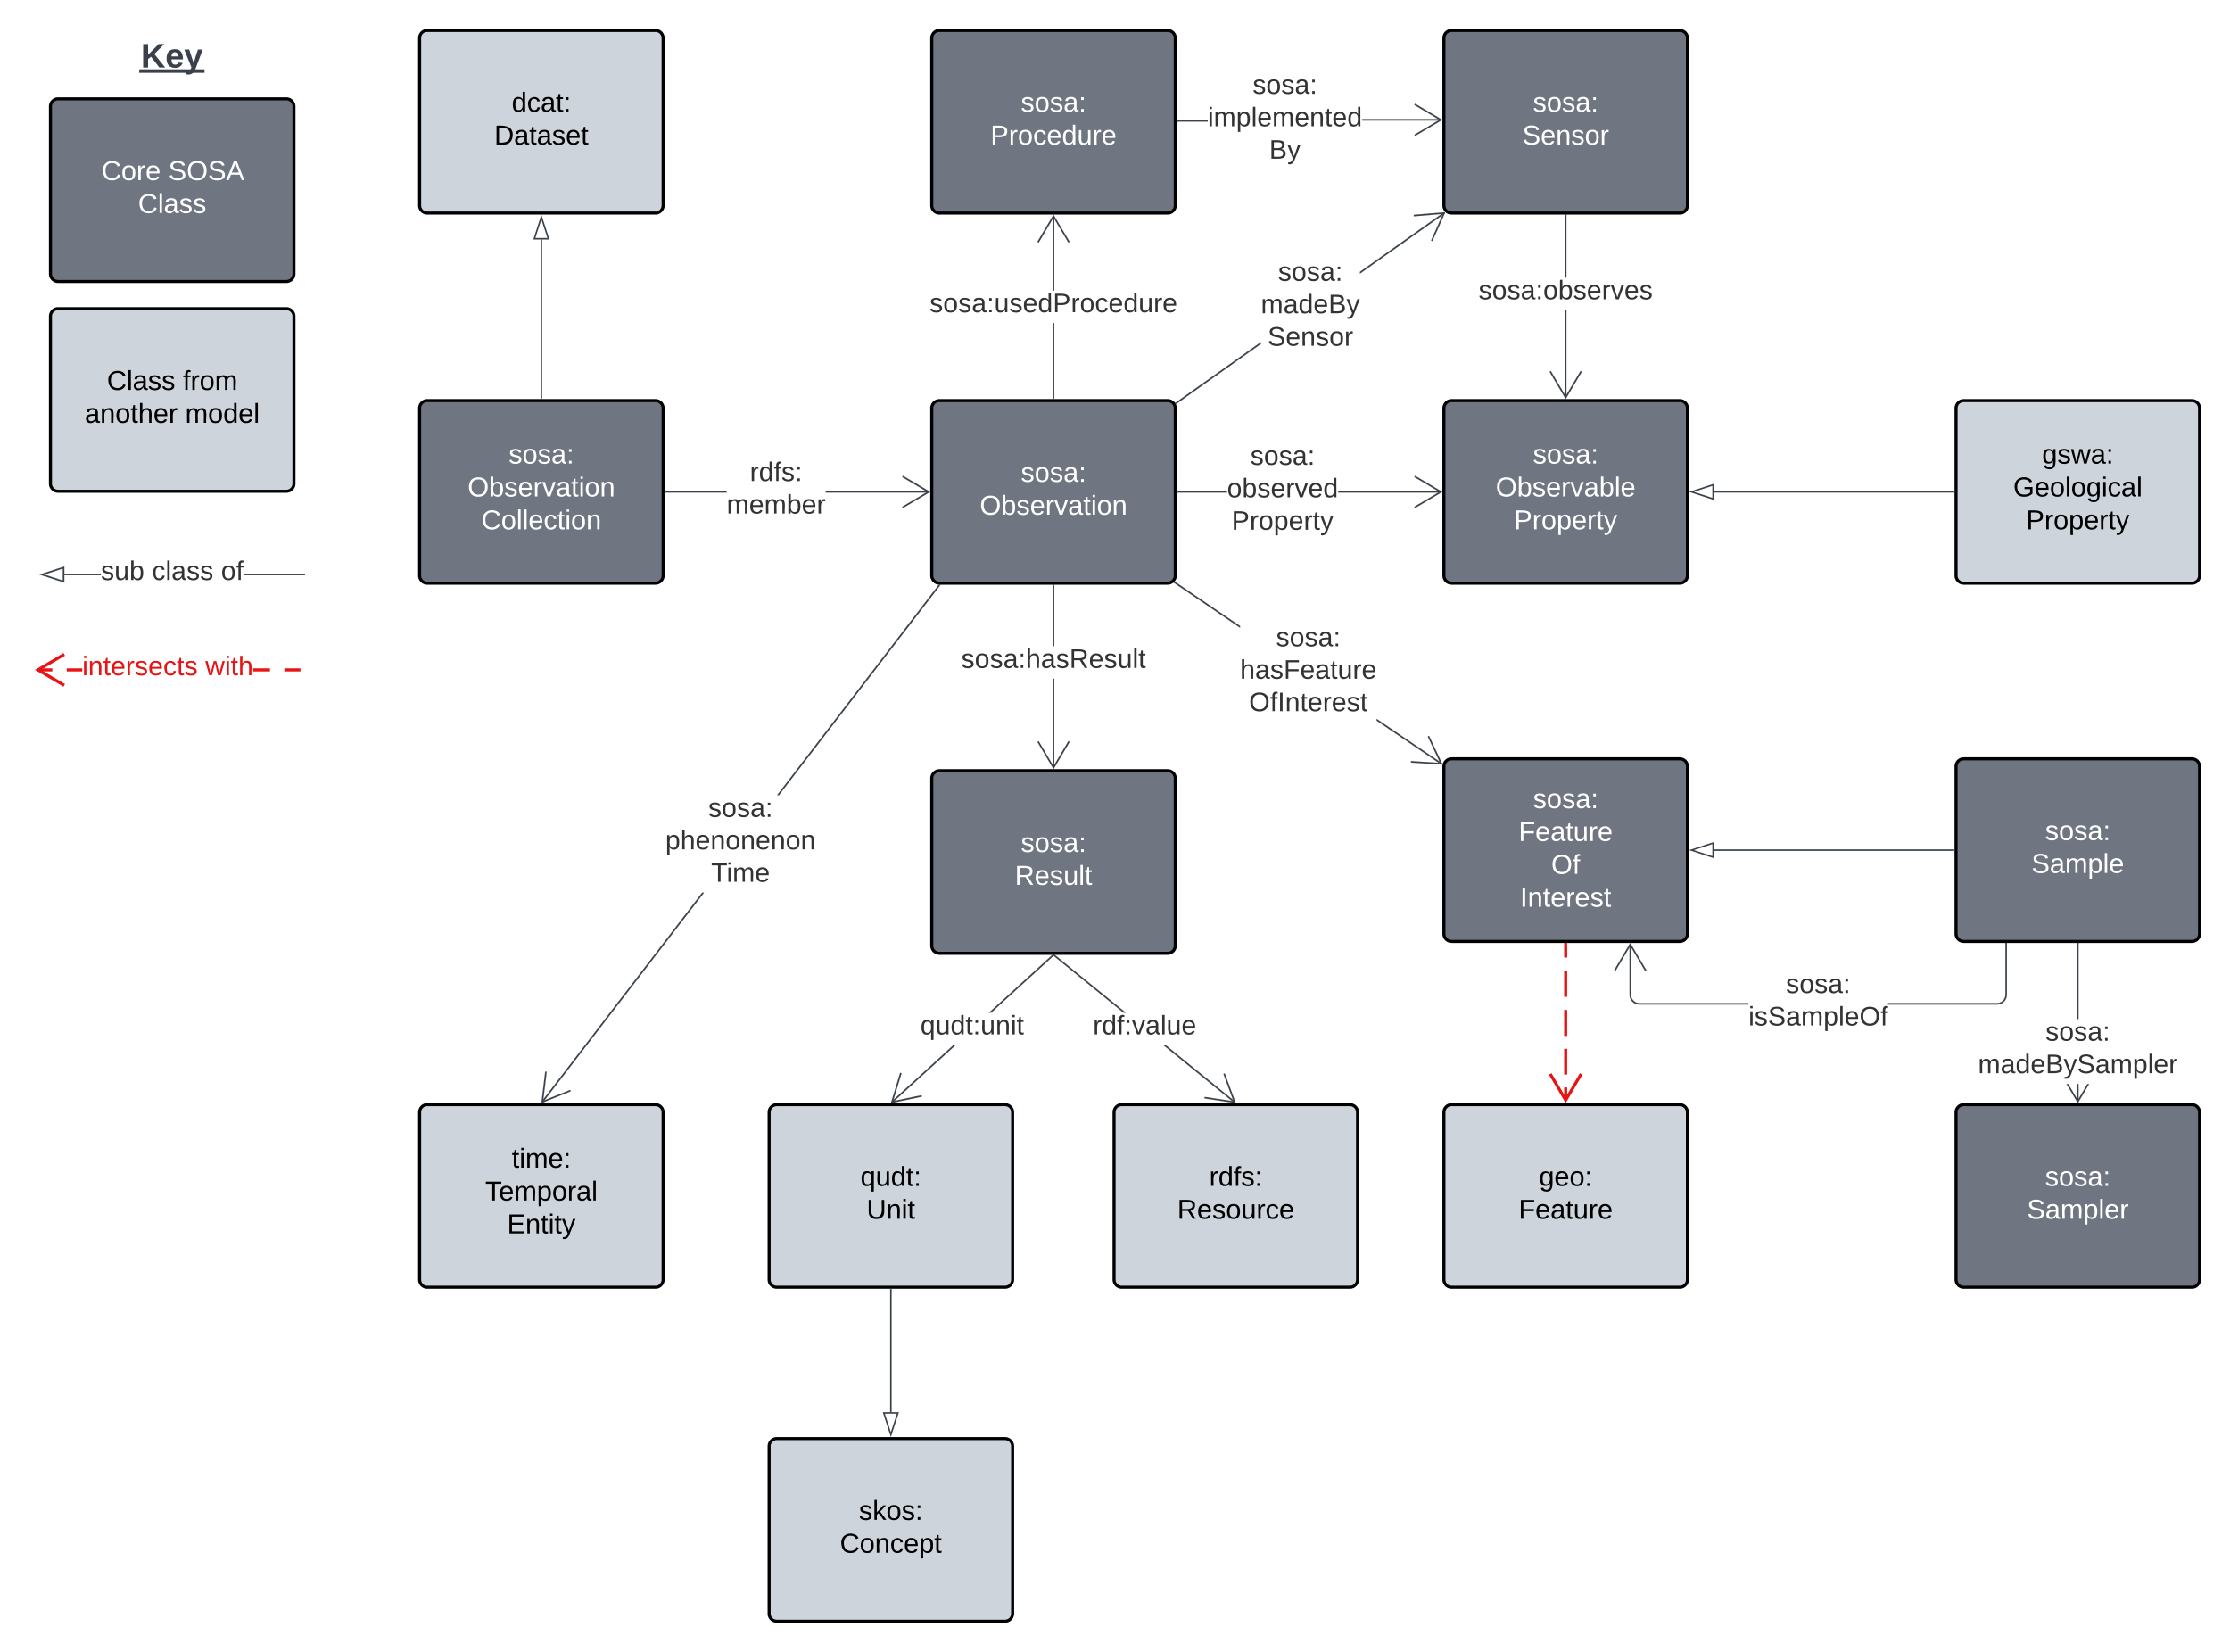 <svg xmlns="http://www.w3.org/2000/svg" xmlns:xlink="http://www.w3.org/1999/xlink" xmlns:lucid="lucid" width="1465.34" height="1085.3"><g transform="translate(-940.968 -18.216)" lucid:page-tab-id="0_0"><path d="M500 0h2000v1500H500z" fill="#fff"/><path d="M1970.27 279.52h-1v-57.54h1zm0-78.88h-1v-40.92h1z" stroke="#3a414a" stroke-width=".05" fill="#3a414a"/><path d="M1970.27 159.73h-1v-.5h1z" fill="#3a414a"/><path d="M1970.3 159.75h-1.05v-.56h1.05zm-1-.5v.45h.95v-.46zM1980.38 262.5l-10.6 17.93-10.62-17.94.86-.52 9.75 16.48 9.75-16.48z" stroke="#3a414a" stroke-width=".05" fill="#3a414a"/><use xlink:href="#a" transform="matrix(1,0,0,1,1912.511,200.643) translate(0.005 14.222)"/><path d="M1553.24 43.22a5 5 0 0 1 5-5h150a5 5 0 0 1 5 5v110a5 5 0 0 1-5 5h-150a5 5 0 0 1-5-5z" stroke="#000" stroke-width="2" fill="#6f7681"/><use xlink:href="#b" transform="matrix(1,0,0,1,1565.237,50.216) translate(46.5 41.4)"/><use xlink:href="#c" transform="matrix(1,0,0,1,1565.237,50.216) translate(26.55 63)"/><path d="M1889.77 43.22a5 5 0 0 1 5-5h150a5 5 0 0 1 5 5v110a5 5 0 0 1-5 5h-150a5 5 0 0 1-5-5z" stroke="#000" stroke-width="2" fill="#6f7681"/><use xlink:href="#b" transform="matrix(1,0,0,1,1901.771,50.216) translate(46.5 41.4)"/><use xlink:href="#d" transform="matrix(1,0,0,1,1901.771,50.216) translate(39.525 63)"/><path d="M1889.77 286.43a5 5 0 0 1 5-5h150a5 5 0 0 1 5 5v110a5 5 0 0 1-5 5h-150a5 5 0 0 1-5-5z" stroke="#000" stroke-width="2" fill="#6f7681"/><use xlink:href="#b" transform="matrix(1,0,0,1,1901.771,293.428) translate(46.5 29.4)"/><use xlink:href="#e" transform="matrix(1,0,0,1,1901.771,293.428) translate(22.05 51)"/><use xlink:href="#f" transform="matrix(1,0,0,1,1901.771,293.428) translate(34.05 72.6)"/><path d="M1889.77 521.82a5 5 0 0 1 5-5h150a5 5 0 0 1 5 5v110a5 5 0 0 1-5 5h-150a5 5 0 0 1-5-5z" stroke="#000" stroke-width="2" fill="#6f7681"/><use xlink:href="#b" transform="matrix(1,0,0,1,1901.771,528.824) translate(46.5 20.4)"/><use xlink:href="#g" transform="matrix(1,0,0,1,1901.771,528.824) translate(37.05 42)"/><use xlink:href="#h" transform="matrix(1,0,0,1,1901.771,528.824) translate(58.5 63.6)"/><use xlink:href="#i" transform="matrix(1,0,0,1,1901.771,528.824) translate(38.025 85.2)"/><path d="M1553.24 529.64a5 5 0 0 1 5-5h150a5 5 0 0 1 5 5v110a5 5 0 0 1-5 5h-150a5 5 0 0 1-5-5z" stroke="#000" stroke-width="2" fill="#6f7681"/><use xlink:href="#b" transform="matrix(1,0,0,1,1565.237,536.64) translate(46.5 41.4)"/><use xlink:href="#j" transform="matrix(1,0,0,1,1565.237,536.64) translate(42.55 63)"/><path d="M1553.24 286.43a5 5 0 0 1 5-5h150a5 5 0 0 1 5 5v110a5 5 0 0 1-5 5h-150a5 5 0 0 1-5-5z" stroke="#000" stroke-width="2" fill="#6f7681"/><use xlink:href="#b" transform="matrix(1,0,0,1,1565.237,293.428) translate(46.5 41.4)"/><use xlink:href="#k" transform="matrix(1,0,0,1,1565.237,293.428) translate(19.55 63)"/><path d="M1216.7 286.43a5 5 0 0 1 5-5h150a5 5 0 0 1 5 5v110a5 5 0 0 1-5 5h-150a5 5 0 0 1-5-5z" stroke="#000" stroke-width="2" fill="#6f7681"/><use xlink:href="#b" transform="matrix(1,0,0,1,1228.703,293.428) translate(46.5 29.4)"/><use xlink:href="#l" transform="matrix(1,0,0,1,1228.703,293.428) translate(19.55 51)"/><use xlink:href="#m" transform="matrix(1,0,0,1,1228.703,293.428) translate(28.6 72.6)"/><path d="M1446.36 749.08a5 5 0 0 1 5-5h150a5 5 0 0 1 5 5v110a5 5 0 0 1-5 5h-150a5 5 0 0 1-5-5z" stroke="#000" stroke-width="2" fill="#ced4db"/><use xlink:href="#n" transform="matrix(1,0,0,1,1458.355,756.078) translate(48 41.4)"/><use xlink:href="#o" transform="matrix(1,0,0,1,1458.355,756.078) translate(52.05 63)"/><path d="M1216.7 43.22a5 5 0 0 1 5-5h150a5 5 0 0 1 5 5v110a5 5 0 0 1-5 5h-150a5 5 0 0 1-5-5z" stroke="#000" stroke-width="2" fill="#ced4db"/><use xlink:href="#p" transform="matrix(1,0,0,1,1228.703,50.216) translate(48.5 41.4)"/><use xlink:href="#q" transform="matrix(1,0,0,1,1228.703,50.216) translate(37.025 63)"/><path d="M1734.56 98.12h-19.82v-1h19.82zm153.3-.67h-51.77v-1h51.76z" stroke="#3a414a" stroke-width=".05" fill="#3a414a"/><path d="M1714.75 98.12h-.5v-1h.5z" fill="#3a414a"/><path d="M1714.78 98.15h-.57V97.1h.58zm-.52-1v.95h.46v-.95zM1888.77 96.95l-17.94 10.62-.5-.86 16.48-9.75-16.48-9.75.5-.86z" stroke="#3a414a" stroke-width=".05" fill="#3a414a"/><use xlink:href="#r" transform="matrix(1,0,0,1,1734.561,65.621) translate(29.536 14.222)"/><use xlink:href="#s" transform="matrix(1,0,0,1,1734.561,65.621) translate(0.005 35.556)"/><use xlink:href="#t" transform="matrix(1,0,0,1,1734.561,65.621) translate(40.4 56.889)"/><path d="M1769.5 244.22l-55.4 39.3-.58-.82 55.97-39.7zm120.76-85.66l-55.63 39.46v-1.22l55.06-39.06z" stroke="#3a414a" stroke-width=".05" fill="#3a414a"/><path d="M1714.1 283.5l-.46.33-.05-.13-.46-.73.4-.28z" fill="#3a414a"/><path d="M1714.14 283.5l-.5.37-.08-.16-.46-.74.43-.3zm-.97-.53l.44.72.05.1.42-.3-.55-.77zM1882.22 176.66l-.9-.4 7.8-17.5-19.1 1.6-.08-1 20.78-1.74z" stroke="#3a414a" stroke-width=".05" fill="#3a414a"/><use xlink:href="#r" transform="matrix(1,0,0,1,1769.489,188.509) translate(11.338 14.222)"/><use xlink:href="#u" transform="matrix(1,0,0,1,1769.489,188.509) translate(0.005 35.556)"/><use xlink:href="#v" transform="matrix(1,0,0,1,1769.489,188.509) translate(4.449 56.889)"/><path d="M1747.28 341.93h-32.54v-1h32.54zm140.58 0h-67.54v-1h67.54z" stroke="#3a414a" stroke-width=".05" fill="#3a414a"/><path d="M1714.75 341.93h-.5v-1h.5z" fill="#3a414a"/><path d="M1714.78 341.95h-.57v-1.05h.58zm-.52-1v.95h.46v-.95zM1888.77 341.43l-17.94 10.6-.5-.85 16.48-9.75-16.48-9.75.5-.86z" stroke="#3a414a" stroke-width=".05" fill="#3a414a"/><use xlink:href="#r" transform="matrix(1,0,0,1,1747.279,309.428) translate(15.289 14.222)"/><use xlink:href="#w" transform="matrix(1,0,0,1,1747.279,309.428) translate(0.005 35.556)"/><use xlink:href="#x" transform="matrix(1,0,0,1,1747.279,309.428) translate(2.993 56.889)"/><path d="M1888.44 519.68l-.57.83-42.3-28.74v-1.2zm-132.63-90.16v1.2l-43.2-29.35.58-.83z" stroke="#3a414a" stroke-width=".05" fill="#3a414a"/><path d="M1713.2 400.55l-.58.82-.53-.36.38-.33.33-.38z" fill="#3a414a"/><path d="M1713.22 400.54l-.6.87-.57-.4.4-.35.35-.4zm-.72.15l-.37.3.5.34.52-.8-.34-.22zM1888.9 520.6l-20.8-1.3.07-1 19.1 1.2-8.14-17.33.9-.43z" stroke="#3a414a" stroke-width=".05" fill="#3a414a"/><use xlink:href="#r" transform="matrix(1,0,0,1,1755.806,428.64) translate(23.659 14.222)"/><use xlink:href="#y" transform="matrix(1,0,0,1,1755.806,428.64) translate(0.005 35.556)"/><use xlink:href="#z" transform="matrix(1,0,0,1,1755.806,428.64) translate(5.906 56.889)"/><path d="M1633.74 522.73h-1V464.2h1zm0-79.86h-1v-39.94h1z" stroke="#3a414a" stroke-width=".05" fill="#3a414a"/><path d="M1633.74 402.94h-1v-.5h1z" fill="#3a414a"/><path d="M1633.76 402.97h-1.05v-.57h1.06zm-1-.52v.47h.95v-.47zM1643.85 505.7l-10.6 17.94-10.62-17.94.86-.5 9.74 16.48 9.75-16.5z" stroke="#3a414a" stroke-width=".05" fill="#3a414a"/><use xlink:href="#A" transform="matrix(1,0,0,1,1572.546,442.866) translate(0.005 14.222)"/><path d="M1633.74 279.93h-1V230.5h1zm0-70.78h-1v-49.03h1z" stroke="#3a414a" stroke-width=".05" fill="#3a414a"/><path d="M1633.74 280.43h-1v-.5h1z" fill="#3a414a"/><path d="M1633.76 280.45h-1.05v-.56h1.06zm-1-.5v.45h.95v-.46zM1643.85 177.16l-.86.5-9.76-16.48-9.75 16.5-.87-.52 10.6-17.94z" stroke="#3a414a" stroke-width=".05" fill="#3a414a"/><use xlink:href="#B" transform="matrix(1,0,0,1,1551.805,209.155) translate(0.005 14.222)"/><path d="M1296.7 279.93V175.6" stroke="#3a414a" fill="none"/><path d="M1297.2 280.43h-1v-.5h1z" stroke="#3a414a" stroke-width=".05" fill="#3a414a"/><path d="M1296.7 160.84l4.64 14.26h-9.27z" stroke="#3a414a" fill="#fff"/><path d="M1418.44 341.93h-40.24v-1h40.24zm132.9 0h-67.86v-1h67.85z" stroke="#3a414a" stroke-width=".05" fill="#3a414a"/><path d="M1378.22 341.93h-.52v-1h.52z" fill="#3a414a"/><path d="M1378.24 341.95h-.56v-1.05h.56zm-.5-1v.95h.45v-.95zM1552.24 341.43l-17.94 10.6-.5-.85 16.47-9.75-16.48-9.75.5-.86z" stroke="#3a414a" stroke-width=".05" fill="#3a414a"/><use xlink:href="#C" transform="matrix(1,0,0,1,1418.44,320.095) translate(15.264 14.222)"/><use xlink:href="#D" transform="matrix(1,0,0,1,1418.44,320.095) translate(0.005 35.556)"/><path d="M1527.36 742.84l-.67-.74 40.65-37.07h1.5zm105.84-96.5l-40.96 37.35h-1.5l41.8-38.1z" stroke="#3a414a" stroke-width=".05" fill="#3a414a"/><path d="M1633.2 646.36l-.66-.72h1.44z" fill="#3a414a"/><path d="M1633.2 646.4l-.7-.78h1.54zm-.6-.74l.6.66.7-.66zM1533.42 723.44l-5.6 18.3 18.74-3.9.2 1-20.4 4.24 6.1-19.93z" stroke="#3a414a" stroke-width=".05" fill="#3a414a"/><use xlink:href="#E" transform="matrix(1,0,0,1,1545.747,683.692) translate(0.005 14.222)"/><path d="M1446.36 968.52a5 5 0 0 1 5-5h150a5 5 0 0 1 5 5v110a5 5 0 0 1-5 5h-150a5 5 0 0 1-5-5z" stroke="#000" stroke-width="2" fill="#ced4db"/><use xlink:href="#F" transform="matrix(1,0,0,1,1458.355,975.516) translate(47 41.4)"/><use xlink:href="#G" transform="matrix(1,0,0,1,1458.355,975.516) translate(34.525 63)"/><path d="M1526.36 865.58v80.55" stroke="#3a414a" fill="none"/><path d="M1526.86 865.6h-1v-.52h1z" stroke="#3a414a" stroke-width=".05" fill="#3a414a"/><path d="M1526.36 960.9l-4.64-14.27h9.27z" stroke="#3a414a" fill="#fff"/><path d="M1752.63 742.12l-.63.77-46.55-37.87h1.6zm-71.82-58.43h-1.58l-45.9-37.36.62-.77z" stroke="#3a414a" stroke-width=".05" fill="#3a414a"/><path d="M1633.32 646.35l-.88-.7h1.46z" fill="#3a414a"/><path d="M1633.32 646.4l-.95-.78h1.58zm-.8-.74l.8.66.53-.66zM1753.02 743.08l-20.6-3.1.14-.98 18.94 2.84-6.64-17.97.94-.35z" stroke="#3a414a" stroke-width=".05" fill="#3a414a"/><use xlink:href="#H" transform="matrix(1,0,0,1,1659.105,683.692) translate(0.005 14.222)"/><path d="M1673.02 749.08a5 5 0 0 1 5-5h150a5 5 0 0 1 5 5v110a5 5 0 0 1-5 5h-150a5 5 0 0 1-5-5z" stroke="#000" stroke-width="2" fill="#ced4db"/><use xlink:href="#I" transform="matrix(1,0,0,1,1685.023,756.078) translate(50.525 41.4)"/><use xlink:href="#J" transform="matrix(1,0,0,1,1685.023,756.078) translate(29.55 63)"/><path d="M2226.3 521.82a5 5 0 0 1 5-5h150a5 5 0 0 1 5 5v110a5 5 0 0 1-5 5h-150a5 5 0 0 1-5-5z" stroke="#000" stroke-width="2" fill="#6f7681"/><use xlink:href="#b" transform="matrix(1,0,0,1,2238.304,528.824) translate(46.5 41.4)"/><use xlink:href="#K" transform="matrix(1,0,0,1,2238.304,528.824) translate(37.55 63)"/><path d="M2224.8 576.82h-157.65" stroke="#3a414a" fill="none"/><path d="M2225.3 577.32h-.5v-1h.5z" stroke="#3a414a" stroke-width=".05" fill="#3a414a"/><path d="M2052.4 576.82l14.25-4.63v9.26z" stroke="#3a414a" fill="#fff"/><path d="M1889.77 749.08a5 5 0 0 1 5-5h150a5 5 0 0 1 5 5v110a5 5 0 0 1-5 5h-150a5 5 0 0 1-5-5z" stroke="#000" stroke-width="2" fill="#ced4db"/><use xlink:href="#L" transform="matrix(1,0,0,1,1901.771,756.078) translate(50.5 41.4)"/><use xlink:href="#M" transform="matrix(1,0,0,1,1901.771,756.078) translate(37.05 63)"/><path d="M1969.77 638.82v8.6m0 8.6v17.22m0 8.6v17.08m0 8.47v16.92m0 8.47v8.46" stroke="#e81313" stroke-width="2" fill="none"/><path d="M1970.77 638.85h-2v-1.03h2z" stroke="#e81313" stroke-width=".05" fill="#e81313"/><path d="M1959.6 723.9l10.17 17.2 10.18-17.2" stroke="#e81313" stroke-width="2" fill="none"/><path d="M1297.65 742.66l-.8-.6 105.5-137.3h1.27zm260.9-339.53L1452.8 540.75h-1.26l106.2-138.23z" stroke="#3a414a" stroke-width=".05" fill="#3a414a"/><path d="M1558.2 402.43h.88l-.54.7-.8-.6.1-.13z" fill="#3a414a"/><path d="M1558.2 402.4h.93l-.6.77-.82-.63.13-.17zm-.42.13l.75.57.5-.65h-.83l-.34-.02zM1300.2 722.5l-2.3 19.02 17.78-7.13.37.92-19.35 7.76 2.52-20.7z" stroke="#3a414a" stroke-width=".05" fill="#3a414a"/><use xlink:href="#r" transform="matrix(1,0,0,1,1378.196,540.753) translate(28.153 14.222)"/><use xlink:href="#N" transform="matrix(1,0,0,1,1378.196,540.753) translate(0.005 35.556)"/><use xlink:href="#O" transform="matrix(1,0,0,1,1378.196,540.753) translate(30.03 56.889)"/><path d="M1216.7 749.08a5 5 0 0 1 5-5h150a5 5 0 0 1 5 5v110a5 5 0 0 1-5 5h-150a5 5 0 0 1-5-5z" stroke="#000" stroke-width="2" fill="#ced4db"/><use xlink:href="#P" transform="matrix(1,0,0,1,1228.703,756.078) translate(48.55 29.4)"/><use xlink:href="#Q" transform="matrix(1,0,0,1,1228.703,756.078) translate(31.1 51)"/><use xlink:href="#R" transform="matrix(1,0,0,1,1228.703,756.078) translate(45.525 72.6)"/><path d="M2226.3 286.43a5 5 0 0 1 5-5h150a5 5 0 0 1 5 5v110a5 5 0 0 1-5 5h-150a5 5 0 0 1-5-5z" stroke="#000" stroke-width="2" fill="#ced4db"/><use xlink:href="#S" transform="matrix(1,0,0,1,2238.304,293.428) translate(44.525 29.4)"/><use xlink:href="#T" transform="matrix(1,0,0,1,2238.304,293.428) translate(25.575 51)"/><use xlink:href="#U" transform="matrix(1,0,0,1,2238.304,293.428) translate(34.05 72.6)"/><path d="M2224.8 341.43h-157.65" stroke="#3a414a" fill="none"/><path d="M2225.3 341.93h-.5v-1h.5z" stroke="#3a414a" stroke-width=".05" fill="#3a414a"/><path d="M2052.4 341.43l14.25-4.64v9.26z" stroke="#3a414a" fill="#fff"/><path d="M974.12 88.17a5 5 0 0 1 5-5h150a5 5 0 0 1 5 5v110a5 5 0 0 1-5 5h-150a5 5 0 0 1-5-5z" stroke="#000" stroke-width="2" fill="#6f7681"/><g><use xlink:href="#V" transform="matrix(1,0,0,1,986.121,95.169) translate(21.55 41.4)"/><use xlink:href="#W" transform="matrix(1,0,0,1,986.121,95.169) translate(65.45 41.4)"/><use xlink:href="#X" transform="matrix(1,0,0,1,986.121,95.169) translate(45.55 63)"/></g><path d="M974.12 226.03a5 5 0 0 1 5-5h150a5 5 0 0 1 5 5v110a5 5 0 0 1-5 5h-150a5 5 0 0 1-5-5z" stroke="#000" stroke-width="2" fill="#ced4db"/><g><use xlink:href="#Y" transform="matrix(1,0,0,1,986.121,233.03) translate(25.1 41.4)"/><use xlink:href="#Z" transform="matrix(1,0,0,1,986.121,233.03) translate(75 41.4)"/><use xlink:href="#aa" transform="matrix(1,0,0,1,986.121,233.03) translate(10.575 63)"/><use xlink:href="#ab" transform="matrix(1,0,0,1,986.121,233.03) translate(76.525 63)"/></g><path d="M998.4 44.22a6 6 0 0 1 6-6h99.45a6 6 0 0 1 6 6v22a6 6 0 0 1-6 6h-99.46a6 6 0 0 1-6-6z" stroke="#000" stroke-opacity="0" fill="#fff" fill-opacity="0"/><g><use xlink:href="#ac" transform="matrix(1,0,0,1,1003.394,43.216) translate(30.165 19.34)"/></g><path d="M1007.23 396.25h-24v-1h24zm133.66 0H1101v-1h39.9z" stroke="#3a414a" stroke-width=".05" fill="#3a414a"/><path d="M1141.4 396.25h-.53v-1h.52z" stroke="#3a414a" stroke-width=".05" fill="#3a414a"/><path d="M982.74 400.4l-14.27-4.65 14.27-4.63z" fill="#fff"/><path d="M983.24 401.07l-16.4-5.32 16.4-5.32zm-13.15-5.32l12.14 3.95v-7.9z" stroke="#3a414a" stroke-width=".05" fill="#3a414a"/><g><use xlink:href="#ad" transform="matrix(1,0,0,1,1007.232,385.085) translate(0.005 14.222)"/><use xlink:href="#ae" transform="matrix(1,0,0,1,1007.232,385.085) translate(33.585 14.222)"/><use xlink:href="#af" transform="matrix(1,0,0,1,1007.232,385.085) translate(78.968 14.222)"/></g><path d="M2012.73 671.8l.07.88.2.84.34.8.45.74.55.65.65.57.74.45.8.33.83.2.88.07h71.62v1h-71.65l-1-.07-1-.24-.94-.38-.87-.54-.76-.66-.67-.77-.53-.87-.4-.95-.23-1-.07-1v-33.1h1zm247 .04l-.1 1-.23 1-.4.94-.52.87-.66.77-.78.66-.87.54-.94.4-1 .23-1 .07h-71.65v-1h71.62l.88-.07.84-.2.8-.33.73-.45.66-.56.57-.64.45-.74.33-.8.2-.84.07-.88v-33.48h1z" stroke="#3a414a" stroke-width=".05" fill="#3a414a"/><path d="M2259.72 638.34h-1v-.52h1z" fill="#3a414a"/><path d="M2259.74 638.36h-1.05v-.56h1.04zm-1-.5v.45h.95v-.45zM2022.85 655.77l-.87.5-9.75-16.48-9.75 16.48-.86-.5 10.6-17.96z" stroke="#3a414a" stroke-width=".05" fill="#3a414a"/><g><use xlink:href="#r" transform="matrix(1,0,0,1,2089.874,656.491) translate(24.622 14.222)"/><use xlink:href="#ag" transform="matrix(1,0,0,1,2089.874,656.491) translate(0.005 35.556)"/></g><path d="M1137.4 459.38h-9.53v-2h9.53zm-142.4 0h-10.15v-2H995zm-19.68 0h-9.53v-2h9.52zm143 0h-10.94v-2h10.95z" stroke="#e81313" stroke-width=".05" fill="#e81313"/><path d="M1138.4 459.38h-1.02v-2h1.02zM983.66 449.06l-15.76 9.32 15.76 9.32-1.02 1.72-18.67-11.04 18.67-11.04z" stroke="#e81313" stroke-width=".05" fill="#e81313"/><g><use xlink:href="#ah" transform="matrix(1,0,0,1,994.988,447.712) translate(0.005 14.222)"/><use xlink:href="#ai" transform="matrix(1,0,0,1,994.988,447.712) translate(80.894 14.222)"/></g><path d="M2226.3 749.08a5 5 0 0 1 5-5h150a5 5 0 0 1 5 5v110a5 5 0 0 1-5 5h-150a5 5 0 0 1-5-5z" stroke="#000" stroke-width="2" fill="#6f7681"/><g><use xlink:href="#aj" transform="matrix(1,0,0,1,2238.304,756.078) translate(46.5 41.4)"/><use xlink:href="#ak" transform="matrix(1,0,0,1,2238.304,756.078) translate(34.575 63)"/></g><path d="M2306.8 742.17h-1V730.5h1zm0-54.33h-1v-49.52h1z" stroke="#3a414a" stroke-width=".05" fill="#3a414a"/><path d="M2306.8 638.34h-1v-.52h1z" fill="#3a414a"/><path d="M2306.83 638.36h-1.05v-.56h1.05zm-1-.5v.45h.95v-.45zM2306.3 743.08l-7.43-12.57h1.16l6.27 10.6 6.28-10.6h1.16z" stroke="#3a414a" stroke-width=".05" fill="#3a414a"/><g><use xlink:href="#al" transform="matrix(1,0,0,1,2240.724,687.843) translate(44.351 14.222)"/><use xlink:href="#am" transform="matrix(1,0,0,1,2240.724,687.843) translate(0.005 35.556)"/></g><defs><path fill="#333" d="M135-143c-3-34-86-38-87 0 15 53 115 12 119 90S17 21 10-45l28-5c4 36 97 45 98 0-10-56-113-15-118-90-4-57 82-63 122-42 12 7 21 19 24 35" id="an"/><path fill="#333" d="M100-194c62-1 85 37 85 99 1 63-27 99-86 99S16-35 15-95c0-66 28-99 85-99zM99-20c44 1 53-31 53-75 0-43-8-75-51-75s-53 32-53 75 10 74 51 75" id="ao"/><path fill="#333" d="M141-36C126-15 110 5 73 4 37 3 15-17 15-53c-1-64 63-63 125-63 3-35-9-54-41-54-24 1-41 7-42 31l-33-3c5-37 33-52 76-52 45 0 72 20 72 64v82c-1 20 7 32 28 27v20c-31 9-61-2-59-35zM48-53c0 20 12 33 32 33 41-3 63-29 60-74-43 2-92-5-92 41" id="ap"/><path fill="#333" d="M33-154v-36h34v36H33zM33 0v-36h34V0H33" id="aq"/><path fill="#333" d="M115-194c53 0 69 39 70 98 0 66-23 100-70 100C84 3 66-7 56-30L54 0H23l1-261h32v101c10-23 28-34 59-34zm-8 174c40 0 45-34 45-75 0-40-5-75-45-74-42 0-51 32-51 76 0 43 10 73 51 73" id="ar"/><path fill="#333" d="M100-194c63 0 86 42 84 106H49c0 40 14 67 53 68 26 1 43-12 49-29l28 8c-11 28-37 45-77 45C44 4 14-33 15-96c1-61 26-98 85-98zm52 81c6-60-76-77-97-28-3 7-6 17-6 28h103" id="as"/><path fill="#333" d="M114-163C36-179 61-72 57 0H25l-1-190h30c1 12-1 29 2 39 6-27 23-49 58-41v29" id="at"/><path fill="#333" d="M108 0H70L1-190h34L89-25l56-165h34" id="au"/><g id="a"><use transform="matrix(0.049,0,0,0.049,0,0)" xlink:href="#an"/><use transform="matrix(0.049,0,0,0.049,8.889,0)" xlink:href="#ao"/><use transform="matrix(0.049,0,0,0.049,18.765,0)" xlink:href="#an"/><use transform="matrix(0.049,0,0,0.049,27.654,0)" xlink:href="#ap"/><use transform="matrix(0.049,0,0,0.049,37.531,0)" xlink:href="#aq"/><use transform="matrix(0.049,0,0,0.049,42.469,0)" xlink:href="#ao"/><use transform="matrix(0.049,0,0,0.049,52.346,0)" xlink:href="#ar"/><use transform="matrix(0.049,0,0,0.049,62.222,0)" xlink:href="#an"/><use transform="matrix(0.049,0,0,0.049,71.111,0)" xlink:href="#as"/><use transform="matrix(0.049,0,0,0.049,80.988,0)" xlink:href="#at"/><use transform="matrix(0.049,0,0,0.049,86.864,0)" xlink:href="#au"/><use transform="matrix(0.049,0,0,0.049,95.753,0)" xlink:href="#as"/><use transform="matrix(0.049,0,0,0.049,105.63,0)" xlink:href="#an"/></g><path fill="#fff" d="M135-143c-3-34-86-38-87 0 15 53 115 12 119 90S17 21 10-45l28-5c4 36 97 45 98 0-10-56-113-15-118-90-4-57 82-63 122-42 12 7 21 19 24 35" id="av"/><path fill="#fff" d="M100-194c62-1 85 37 85 99 1 63-27 99-86 99S16-35 15-95c0-66 28-99 85-99zM99-20c44 1 53-31 53-75 0-43-8-75-51-75s-53 32-53 75 10 74 51 75" id="aw"/><path fill="#fff" d="M141-36C126-15 110 5 73 4 37 3 15-17 15-53c-1-64 63-63 125-63 3-35-9-54-41-54-24 1-41 7-42 31l-33-3c5-37 33-52 76-52 45 0 72 20 72 64v82c-1 20 7 32 28 27v20c-31 9-61-2-59-35zM48-53c0 20 12 33 32 33 41-3 63-29 60-74-43 2-92-5-92 41" id="ax"/><path fill="#fff" d="M33-154v-36h34v36H33zM33 0v-36h34V0H33" id="ay"/><g id="b"><use transform="matrix(0.05,0,0,0.05,0,0)" xlink:href="#av"/><use transform="matrix(0.05,0,0,0.05,9,0)" xlink:href="#aw"/><use transform="matrix(0.05,0,0,0.05,19,0)" xlink:href="#av"/><use transform="matrix(0.05,0,0,0.05,28,0)" xlink:href="#ax"/><use transform="matrix(0.05,0,0,0.05,38,0)" xlink:href="#ay"/></g><path fill="#fff" d="M30-248c87 1 191-15 191 75 0 78-77 80-158 76V0H30v-248zm33 125c57 0 124 11 124-50 0-59-68-47-124-48v98" id="az"/><path fill="#fff" d="M114-163C36-179 61-72 57 0H25l-1-190h30c1 12-1 29 2 39 6-27 23-49 58-41v29" id="aA"/><path fill="#fff" d="M96-169c-40 0-48 33-48 73s9 75 48 75c24 0 41-14 43-38l32 2c-6 37-31 61-74 61-59 0-76-41-82-99-10-93 101-131 147-64 4 7 5 14 7 22l-32 3c-4-21-16-35-41-35" id="aB"/><path fill="#fff" d="M100-194c63 0 86 42 84 106H49c0 40 14 67 53 68 26 1 43-12 49-29l28 8c-11 28-37 45-77 45C44 4 14-33 15-96c1-61 26-98 85-98zm52 81c6-60-76-77-97-28-3 7-6 17-6 28h103" id="aC"/><path fill="#fff" d="M85-194c31 0 48 13 60 33l-1-100h32l1 261h-30c-2-10 0-23-3-31C134-8 116 4 85 4 32 4 16-35 15-94c0-66 23-100 70-100zm9 24c-40 0-46 34-46 75 0 40 6 74 45 74 42 0 51-32 51-76 0-42-9-74-50-73" id="aD"/><path fill="#fff" d="M84 4C-5 8 30-112 23-190h32v120c0 31 7 50 39 49 72-2 45-101 50-169h31l1 190h-30c-1-10 1-25-2-33-11 22-28 36-60 37" id="aE"/><g id="c"><use transform="matrix(0.05,0,0,0.05,0,0)" xlink:href="#az"/><use transform="matrix(0.05,0,0,0.05,12,0)" xlink:href="#aA"/><use transform="matrix(0.05,0,0,0.05,17.95,0)" xlink:href="#aw"/><use transform="matrix(0.05,0,0,0.05,27.95,0)" xlink:href="#aB"/><use transform="matrix(0.05,0,0,0.05,36.95,0)" xlink:href="#aC"/><use transform="matrix(0.05,0,0,0.05,46.95,0)" xlink:href="#aD"/><use transform="matrix(0.05,0,0,0.05,56.95,0)" xlink:href="#aE"/><use transform="matrix(0.05,0,0,0.05,66.95,0)" xlink:href="#aA"/><use transform="matrix(0.05,0,0,0.05,72.9,0)" xlink:href="#aC"/></g><path fill="#fff" d="M185-189c-5-48-123-54-124 2 14 75 158 14 163 119 3 78-121 87-175 55-17-10-28-26-33-46l33-7c5 56 141 63 141-1 0-78-155-14-162-118-5-82 145-84 179-34 5 7 8 16 11 25" id="aF"/><path fill="#fff" d="M117-194c89-4 53 116 60 194h-32v-121c0-31-8-49-39-48C34-167 62-67 57 0H25l-1-190h30c1 10-1 24 2 32 11-22 29-35 61-36" id="aG"/><g id="d"><use transform="matrix(0.05,0,0,0.05,0,0)" xlink:href="#aF"/><use transform="matrix(0.05,0,0,0.05,12,0)" xlink:href="#aC"/><use transform="matrix(0.05,0,0,0.05,22,0)" xlink:href="#aG"/><use transform="matrix(0.05,0,0,0.05,32,0)" xlink:href="#av"/><use transform="matrix(0.05,0,0,0.05,41,0)" xlink:href="#aw"/><use transform="matrix(0.05,0,0,0.05,51,0)" xlink:href="#aA"/></g><path fill="#fff" d="M140-251c81 0 123 46 123 126C263-46 219 4 140 4 59 4 17-45 17-125s42-126 123-126zm0 227c63 0 89-41 89-101s-29-99-89-99c-61 0-89 39-89 99S79-25 140-24" id="aH"/><path fill="#fff" d="M115-194c53 0 69 39 70 98 0 66-23 100-70 100C84 3 66-7 56-30L54 0H23l1-261h32v101c10-23 28-34 59-34zm-8 174c40 0 45-34 45-75 0-40-5-75-45-74-42 0-51 32-51 76 0 43 10 73 51 73" id="aI"/><path fill="#fff" d="M108 0H70L1-190h34L89-25l56-165h34" id="aJ"/><path fill="#fff" d="M24 0v-261h32V0H24" id="aK"/><g id="e"><use transform="matrix(0.05,0,0,0.05,0,0)" xlink:href="#aH"/><use transform="matrix(0.05,0,0,0.05,14,0)" xlink:href="#aI"/><use transform="matrix(0.05,0,0,0.05,24,0)" xlink:href="#av"/><use transform="matrix(0.05,0,0,0.05,33,0)" xlink:href="#aC"/><use transform="matrix(0.05,0,0,0.05,43,0)" xlink:href="#aA"/><use transform="matrix(0.05,0,0,0.05,48.95,0)" xlink:href="#aJ"/><use transform="matrix(0.05,0,0,0.05,57.95,0)" xlink:href="#ax"/><use transform="matrix(0.05,0,0,0.05,67.95,0)" xlink:href="#aI"/><use transform="matrix(0.05,0,0,0.05,77.95,0)" xlink:href="#aK"/><use transform="matrix(0.05,0,0,0.05,81.9,0)" xlink:href="#aC"/></g><path fill="#fff" d="M115-194c55 1 70 41 70 98S169 2 115 4C84 4 66-9 55-30l1 105H24l-1-265h31l2 30c10-21 28-34 59-34zm-8 174c40 0 45-34 45-75s-6-73-45-74c-42 0-51 32-51 76 0 43 10 73 51 73" id="aL"/><path fill="#fff" d="M59-47c-2 24 18 29 38 22v24C64 9 27 4 27-40v-127H5v-23h24l9-43h21v43h35v23H59v120" id="aM"/><path fill="#fff" d="M179-190L93 31C79 59 56 82 12 73V49c39 6 53-20 64-50L1-190h34L92-34l54-156h33" id="aN"/><g id="f"><use transform="matrix(0.05,0,0,0.05,0,0)" xlink:href="#az"/><use transform="matrix(0.05,0,0,0.05,12,0)" xlink:href="#aA"/><use transform="matrix(0.05,0,0,0.05,17.95,0)" xlink:href="#aw"/><use transform="matrix(0.05,0,0,0.05,27.95,0)" xlink:href="#aL"/><use transform="matrix(0.05,0,0,0.05,37.95,0)" xlink:href="#aC"/><use transform="matrix(0.05,0,0,0.05,47.95,0)" xlink:href="#aA"/><use transform="matrix(0.05,0,0,0.05,53.9,0)" xlink:href="#aM"/><use transform="matrix(0.05,0,0,0.05,58.9,0)" xlink:href="#aN"/></g><path fill="#fff" d="M63-220v92h138v28H63V0H30v-248h175v28H63" id="aO"/><g id="g"><use transform="matrix(0.05,0,0,0.05,0,0)" xlink:href="#aO"/><use transform="matrix(0.05,0,0,0.05,10.95,0)" xlink:href="#aC"/><use transform="matrix(0.05,0,0,0.05,20.95,0)" xlink:href="#ax"/><use transform="matrix(0.05,0,0,0.05,30.95,0)" xlink:href="#aM"/><use transform="matrix(0.05,0,0,0.05,35.95,0)" xlink:href="#aE"/><use transform="matrix(0.05,0,0,0.05,45.95,0)" xlink:href="#aA"/><use transform="matrix(0.05,0,0,0.05,51.9,0)" xlink:href="#aC"/></g><path fill="#fff" d="M101-234c-31-9-42 10-38 44h38v23H63V0H32v-167H5v-23h27c-7-52 17-82 69-68v24" id="aP"/><g id="h"><use transform="matrix(0.05,0,0,0.05,0,0)" xlink:href="#aH"/><use transform="matrix(0.05,0,0,0.05,14,0)" xlink:href="#aP"/></g><path fill="#fff" d="M33 0v-248h34V0H33" id="aQ"/><g id="i"><use transform="matrix(0.05,0,0,0.05,0,0)" xlink:href="#aQ"/><use transform="matrix(0.05,0,0,0.05,5,0)" xlink:href="#aG"/><use transform="matrix(0.05,0,0,0.05,15,0)" xlink:href="#aM"/><use transform="matrix(0.05,0,0,0.05,20,0)" xlink:href="#aC"/><use transform="matrix(0.05,0,0,0.05,30,0)" xlink:href="#aA"/><use transform="matrix(0.05,0,0,0.05,35.95,0)" xlink:href="#aC"/><use transform="matrix(0.05,0,0,0.05,45.95,0)" xlink:href="#av"/><use transform="matrix(0.05,0,0,0.05,54.95,0)" xlink:href="#aM"/></g><path fill="#fff" d="M233-177c-1 41-23 64-60 70L243 0h-38l-65-103H63V0H30v-248c88 3 205-21 203 71zM63-129c60-2 137 13 137-47 0-61-80-42-137-45v92" id="aR"/><g id="j"><use transform="matrix(0.05,0,0,0.05,0,0)" xlink:href="#aR"/><use transform="matrix(0.05,0,0,0.05,12.95,0)" xlink:href="#aC"/><use transform="matrix(0.05,0,0,0.05,22.95,0)" xlink:href="#av"/><use transform="matrix(0.05,0,0,0.05,31.95,0)" xlink:href="#aE"/><use transform="matrix(0.05,0,0,0.05,41.95,0)" xlink:href="#aK"/><use transform="matrix(0.05,0,0,0.05,45.9,0)" xlink:href="#aM"/></g><path fill="#fff" d="M24-231v-30h32v30H24zM24 0v-190h32V0H24" id="aS"/><g id="k"><use transform="matrix(0.05,0,0,0.05,0,0)" xlink:href="#aH"/><use transform="matrix(0.05,0,0,0.05,14,0)" xlink:href="#aI"/><use transform="matrix(0.05,0,0,0.05,24,0)" xlink:href="#av"/><use transform="matrix(0.05,0,0,0.05,33,0)" xlink:href="#aC"/><use transform="matrix(0.05,0,0,0.05,43,0)" xlink:href="#aA"/><use transform="matrix(0.05,0,0,0.05,48.95,0)" xlink:href="#aJ"/><use transform="matrix(0.05,0,0,0.05,57.95,0)" xlink:href="#ax"/><use transform="matrix(0.05,0,0,0.05,67.95,0)" xlink:href="#aM"/><use transform="matrix(0.05,0,0,0.05,72.95,0)" xlink:href="#aS"/><use transform="matrix(0.05,0,0,0.05,76.9,0)" xlink:href="#aw"/><use transform="matrix(0.05,0,0,0.05,86.9,0)" xlink:href="#aG"/></g><g id="l"><use transform="matrix(0.05,0,0,0.05,0,0)" xlink:href="#aH"/><use transform="matrix(0.05,0,0,0.05,14,0)" xlink:href="#aI"/><use transform="matrix(0.05,0,0,0.05,24,0)" xlink:href="#av"/><use transform="matrix(0.05,0,0,0.05,33,0)" xlink:href="#aC"/><use transform="matrix(0.05,0,0,0.05,43,0)" xlink:href="#aA"/><use transform="matrix(0.05,0,0,0.05,48.95,0)" xlink:href="#aJ"/><use transform="matrix(0.05,0,0,0.05,57.95,0)" xlink:href="#ax"/><use transform="matrix(0.05,0,0,0.05,67.95,0)" xlink:href="#aM"/><use transform="matrix(0.05,0,0,0.05,72.95,0)" xlink:href="#aS"/><use transform="matrix(0.05,0,0,0.05,76.9,0)" xlink:href="#aw"/><use transform="matrix(0.05,0,0,0.05,86.9,0)" xlink:href="#aG"/></g><path fill="#fff" d="M212-179c-10-28-35-45-73-45-59 0-87 40-87 99 0 60 29 101 89 101 43 0 62-24 78-52l27 14C228-24 195 4 139 4 59 4 22-46 18-125c-6-104 99-153 187-111 19 9 31 26 39 46" id="aT"/><g id="m"><use transform="matrix(0.05,0,0,0.05,0,0)" xlink:href="#aT"/><use transform="matrix(0.05,0,0,0.05,12.95,0)" xlink:href="#aw"/><use transform="matrix(0.05,0,0,0.05,22.95,0)" xlink:href="#aK"/><use transform="matrix(0.05,0,0,0.05,26.9,0)" xlink:href="#aK"/><use transform="matrix(0.05,0,0,0.05,30.85,0)" xlink:href="#aC"/><use transform="matrix(0.05,0,0,0.05,40.85,0)" xlink:href="#aB"/><use transform="matrix(0.05,0,0,0.05,49.85,0)" xlink:href="#aM"/><use transform="matrix(0.05,0,0,0.05,54.85,0)" xlink:href="#aS"/><use transform="matrix(0.05,0,0,0.05,58.8,0)" xlink:href="#aw"/><use transform="matrix(0.05,0,0,0.05,68.8,0)" xlink:href="#aG"/></g><path d="M145-31C134-9 116 4 85 4 32 4 16-35 15-94c0-59 17-99 70-100 32-1 48 14 60 33 0-11-1-24 2-32h30l-1 268h-32zM93-21c41 0 51-33 51-76s-8-73-50-73c-40 0-46 35-46 75s5 74 45 74" id="aU"/><path d="M84 4C-5 8 30-112 23-190h32v120c0 31 7 50 39 49 72-2 45-101 50-169h31l1 190h-30c-1-10 1-25-2-33-11 22-28 36-60 37" id="aV"/><path d="M85-194c31 0 48 13 60 33l-1-100h32l1 261h-30c-2-10 0-23-3-31C134-8 116 4 85 4 32 4 16-35 15-94c0-66 23-100 70-100zm9 24c-40 0-46 34-46 75 0 40 6 74 45 74 42 0 51-32 51-76 0-42-9-74-50-73" id="aW"/><path d="M59-47c-2 24 18 29 38 22v24C64 9 27 4 27-40v-127H5v-23h24l9-43h21v43h35v23H59v120" id="aX"/><path d="M33-154v-36h34v36H33zM33 0v-36h34V0H33" id="aY"/><g id="n"><use transform="matrix(0.05,0,0,0.05,0,0)" xlink:href="#aU"/><use transform="matrix(0.05,0,0,0.05,10,0)" xlink:href="#aV"/><use transform="matrix(0.05,0,0,0.05,20,0)" xlink:href="#aW"/><use transform="matrix(0.05,0,0,0.05,30,0)" xlink:href="#aX"/><use transform="matrix(0.05,0,0,0.05,35,0)" xlink:href="#aY"/></g><path d="M232-93c-1 65-40 97-104 97C67 4 28-28 28-90v-158h33c8 89-33 224 67 224 102 0 64-133 71-224h33v155" id="aZ"/><path d="M117-194c89-4 53 116 60 194h-32v-121c0-31-8-49-39-48C34-167 62-67 57 0H25l-1-190h30c1 10-1 24 2 32 11-22 29-35 61-36" id="ba"/><path d="M24-231v-30h32v30H24zM24 0v-190h32V0H24" id="bb"/><g id="o"><use transform="matrix(0.05,0,0,0.05,0,0)" xlink:href="#aZ"/><use transform="matrix(0.05,0,0,0.05,12.95,0)" xlink:href="#ba"/><use transform="matrix(0.05,0,0,0.05,22.95,0)" xlink:href="#bb"/><use transform="matrix(0.05,0,0,0.05,26.9,0)" xlink:href="#aX"/></g><path d="M96-169c-40 0-48 33-48 73s9 75 48 75c24 0 41-14 43-38l32 2c-6 37-31 61-74 61-59 0-76-41-82-99-10-93 101-131 147-64 4 7 5 14 7 22l-32 3c-4-21-16-35-41-35" id="bc"/><path d="M141-36C126-15 110 5 73 4 37 3 15-17 15-53c-1-64 63-63 125-63 3-35-9-54-41-54-24 1-41 7-42 31l-33-3c5-37 33-52 76-52 45 0 72 20 72 64v82c-1 20 7 32 28 27v20c-31 9-61-2-59-35zM48-53c0 20 12 33 32 33 41-3 63-29 60-74-43 2-92-5-92 41" id="bd"/><g id="p"><use transform="matrix(0.05,0,0,0.05,0,0)" xlink:href="#aW"/><use transform="matrix(0.05,0,0,0.05,10,0)" xlink:href="#bc"/><use transform="matrix(0.05,0,0,0.05,19,0)" xlink:href="#bd"/><use transform="matrix(0.05,0,0,0.05,29,0)" xlink:href="#aX"/><use transform="matrix(0.05,0,0,0.05,34,0)" xlink:href="#aY"/></g><path d="M30-248c118-7 216 8 213 122C240-48 200 0 122 0H30v-248zM63-27c89 8 146-16 146-99s-60-101-146-95v194" id="be"/><path d="M135-143c-3-34-86-38-87 0 15 53 115 12 119 90S17 21 10-45l28-5c4 36 97 45 98 0-10-56-113-15-118-90-4-57 82-63 122-42 12 7 21 19 24 35" id="bf"/><path d="M100-194c63 0 86 42 84 106H49c0 40 14 67 53 68 26 1 43-12 49-29l28 8c-11 28-37 45-77 45C44 4 14-33 15-96c1-61 26-98 85-98zm52 81c6-60-76-77-97-28-3 7-6 17-6 28h103" id="bg"/><g id="q"><use transform="matrix(0.05,0,0,0.05,0,0)" xlink:href="#be"/><use transform="matrix(0.05,0,0,0.05,12.95,0)" xlink:href="#bd"/><use transform="matrix(0.05,0,0,0.05,22.95,0)" xlink:href="#aX"/><use transform="matrix(0.05,0,0,0.05,27.95,0)" xlink:href="#bd"/><use transform="matrix(0.05,0,0,0.05,37.95,0)" xlink:href="#bf"/><use transform="matrix(0.05,0,0,0.05,46.95,0)" xlink:href="#bg"/><use transform="matrix(0.05,0,0,0.05,56.95,0)" xlink:href="#aX"/></g><g id="r"><use transform="matrix(0.049,0,0,0.049,0,0)" xlink:href="#an"/><use transform="matrix(0.049,0,0,0.049,8.889,0)" xlink:href="#ao"/><use transform="matrix(0.049,0,0,0.049,18.765,0)" xlink:href="#an"/><use transform="matrix(0.049,0,0,0.049,27.654,0)" xlink:href="#ap"/><use transform="matrix(0.049,0,0,0.049,37.531,0)" xlink:href="#aq"/></g><path fill="#333" d="M24-231v-30h32v30H24zM24 0v-190h32V0H24" id="bh"/><path fill="#333" d="M210-169c-67 3-38 105-44 169h-31v-121c0-29-5-50-35-48C34-165 62-65 56 0H25l-1-190h30c1 10-1 24 2 32 10-44 99-50 107 0 11-21 27-35 58-36 85-2 47 119 55 194h-31v-121c0-29-5-49-35-48" id="bi"/><path fill="#333" d="M115-194c55 1 70 41 70 98S169 2 115 4C84 4 66-9 55-30l1 105H24l-1-265h31l2 30c10-21 28-34 59-34zm-8 174c40 0 45-34 45-75s-6-73-45-74c-42 0-51 32-51 76 0 43 10 73 51 73" id="bj"/><path fill="#333" d="M24 0v-261h32V0H24" id="bk"/><path fill="#333" d="M117-194c89-4 53 116 60 194h-32v-121c0-31-8-49-39-48C34-167 62-67 57 0H25l-1-190h30c1 10-1 24 2 32 11-22 29-35 61-36" id="bl"/><path fill="#333" d="M59-47c-2 24 18 29 38 22v24C64 9 27 4 27-40v-127H5v-23h24l9-43h21v43h35v23H59v120" id="bm"/><path fill="#333" d="M85-194c31 0 48 13 60 33l-1-100h32l1 261h-30c-2-10 0-23-3-31C134-8 116 4 85 4 32 4 16-35 15-94c0-66 23-100 70-100zm9 24c-40 0-46 34-46 75 0 40 6 74 45 74 42 0 51-32 51-76 0-42-9-74-50-73" id="bn"/><g id="s"><use transform="matrix(0.049,0,0,0.049,0,0)" xlink:href="#bh"/><use transform="matrix(0.049,0,0,0.049,3.901,0)" xlink:href="#bi"/><use transform="matrix(0.049,0,0,0.049,18.667,0)" xlink:href="#bj"/><use transform="matrix(0.049,0,0,0.049,28.543,0)" xlink:href="#bk"/><use transform="matrix(0.049,0,0,0.049,32.444,0)" xlink:href="#as"/><use transform="matrix(0.049,0,0,0.049,42.321,0)" xlink:href="#bi"/><use transform="matrix(0.049,0,0,0.049,57.086,0)" xlink:href="#as"/><use transform="matrix(0.049,0,0,0.049,66.963,0)" xlink:href="#bl"/><use transform="matrix(0.049,0,0,0.049,76.84,0)" xlink:href="#bm"/><use transform="matrix(0.049,0,0,0.049,81.778,0)" xlink:href="#as"/><use transform="matrix(0.049,0,0,0.049,91.654,0)" xlink:href="#bn"/></g><path fill="#333" d="M160-131c35 5 61 23 61 61C221 17 115-2 30 0v-248c76 3 177-17 177 60 0 33-19 50-47 57zm-97-11c50-1 110 9 110-42 0-47-63-36-110-37v79zm0 115c55-2 124 14 124-45 0-56-70-42-124-44v89" id="bo"/><path fill="#333" d="M179-190L93 31C79 59 56 82 12 73V49c39 6 53-20 64-50L1-190h34L92-34l54-156h33" id="bp"/><g id="t"><use transform="matrix(0.049,0,0,0.049,0,0)" xlink:href="#bo"/><use transform="matrix(0.049,0,0,0.049,11.852,0)" xlink:href="#bp"/></g><g id="u"><use transform="matrix(0.049,0,0,0.049,0,0)" xlink:href="#bi"/><use transform="matrix(0.049,0,0,0.049,14.765,0)" xlink:href="#ap"/><use transform="matrix(0.049,0,0,0.049,24.642,0)" xlink:href="#bn"/><use transform="matrix(0.049,0,0,0.049,34.519,0)" xlink:href="#as"/><use transform="matrix(0.049,0,0,0.049,44.395,0)" xlink:href="#bo"/><use transform="matrix(0.049,0,0,0.049,56.247,0)" xlink:href="#bp"/></g><path fill="#333" d="M185-189c-5-48-123-54-124 2 14 75 158 14 163 119 3 78-121 87-175 55-17-10-28-26-33-46l33-7c5 56 141 63 141-1 0-78-155-14-162-118-5-82 145-84 179-34 5 7 8 16 11 25" id="bq"/><g id="v"><use transform="matrix(0.049,0,0,0.049,0,0)" xlink:href="#bq"/><use transform="matrix(0.049,0,0,0.049,11.852,0)" xlink:href="#as"/><use transform="matrix(0.049,0,0,0.049,21.728,0)" xlink:href="#bl"/><use transform="matrix(0.049,0,0,0.049,31.605,0)" xlink:href="#an"/><use transform="matrix(0.049,0,0,0.049,40.494,0)" xlink:href="#ao"/><use transform="matrix(0.049,0,0,0.049,50.37,0)" xlink:href="#at"/></g><g id="w"><use transform="matrix(0.049,0,0,0.049,0,0)" xlink:href="#ao"/><use transform="matrix(0.049,0,0,0.049,9.877,0)" xlink:href="#ar"/><use transform="matrix(0.049,0,0,0.049,19.753,0)" xlink:href="#an"/><use transform="matrix(0.049,0,0,0.049,28.642,0)" xlink:href="#as"/><use transform="matrix(0.049,0,0,0.049,38.519,0)" xlink:href="#at"/><use transform="matrix(0.049,0,0,0.049,44.395,0)" xlink:href="#au"/><use transform="matrix(0.049,0,0,0.049,53.284,0)" xlink:href="#as"/><use transform="matrix(0.049,0,0,0.049,63.16,0)" xlink:href="#bn"/></g><path fill="#333" d="M30-248c87 1 191-15 191 75 0 78-77 80-158 76V0H30v-248zm33 125c57 0 124 11 124-50 0-59-68-47-124-48v98" id="br"/><g id="x"><use transform="matrix(0.049,0,0,0.049,0,0)" xlink:href="#br"/><use transform="matrix(0.049,0,0,0.049,11.852,0)" xlink:href="#at"/><use transform="matrix(0.049,0,0,0.049,17.728,0)" xlink:href="#ao"/><use transform="matrix(0.049,0,0,0.049,27.605,0)" xlink:href="#bj"/><use transform="matrix(0.049,0,0,0.049,37.481,0)" xlink:href="#as"/><use transform="matrix(0.049,0,0,0.049,47.358,0)" xlink:href="#at"/><use transform="matrix(0.049,0,0,0.049,53.235,0)" xlink:href="#bm"/><use transform="matrix(0.049,0,0,0.049,58.173,0)" xlink:href="#bp"/></g><path fill="#333" d="M106-169C34-169 62-67 57 0H25v-261h32l-1 103c12-21 28-36 61-36 89 0 53 116 60 194h-32v-121c2-32-8-49-39-48" id="bs"/><path fill="#333" d="M63-220v92h138v28H63V0H30v-248h175v28H63" id="bt"/><path fill="#333" d="M84 4C-5 8 30-112 23-190h32v120c0 31 7 50 39 49 72-2 45-101 50-169h31l1 190h-30c-1-10 1-25-2-33-11 22-28 36-60 37" id="bu"/><g id="y"><use transform="matrix(0.049,0,0,0.049,0,0)" xlink:href="#bs"/><use transform="matrix(0.049,0,0,0.049,9.877,0)" xlink:href="#ap"/><use transform="matrix(0.049,0,0,0.049,19.753,0)" xlink:href="#an"/><use transform="matrix(0.049,0,0,0.049,28.642,0)" xlink:href="#bt"/><use transform="matrix(0.049,0,0,0.049,39.457,0)" xlink:href="#as"/><use transform="matrix(0.049,0,0,0.049,49.333,0)" xlink:href="#ap"/><use transform="matrix(0.049,0,0,0.049,59.21,0)" xlink:href="#bm"/><use transform="matrix(0.049,0,0,0.049,64.148,0)" xlink:href="#bu"/><use transform="matrix(0.049,0,0,0.049,74.025,0)" xlink:href="#at"/><use transform="matrix(0.049,0,0,0.049,79.901,0)" xlink:href="#as"/></g><path fill="#333" d="M140-251c81 0 123 46 123 126C263-46 219 4 140 4 59 4 17-45 17-125s42-126 123-126zm0 227c63 0 89-41 89-101s-29-99-89-99c-61 0-89 39-89 99S79-25 140-24" id="bv"/><path fill="#333" d="M101-234c-31-9-42 10-38 44h38v23H63V0H32v-167H5v-23h27c-7-52 17-82 69-68v24" id="bw"/><path fill="#333" d="M33 0v-248h34V0H33" id="bx"/><g id="z"><use transform="matrix(0.049,0,0,0.049,0,0)" xlink:href="#bv"/><use transform="matrix(0.049,0,0,0.049,13.827,0)" xlink:href="#bw"/><use transform="matrix(0.049,0,0,0.049,18.765,0)" xlink:href="#bx"/><use transform="matrix(0.049,0,0,0.049,23.704,0)" xlink:href="#bl"/><use transform="matrix(0.049,0,0,0.049,33.58,0)" xlink:href="#bm"/><use transform="matrix(0.049,0,0,0.049,38.519,0)" xlink:href="#as"/><use transform="matrix(0.049,0,0,0.049,48.395,0)" xlink:href="#at"/><use transform="matrix(0.049,0,0,0.049,54.272,0)" xlink:href="#as"/><use transform="matrix(0.049,0,0,0.049,64.148,0)" xlink:href="#an"/><use transform="matrix(0.049,0,0,0.049,73.037,0)" xlink:href="#bm"/></g><path fill="#333" d="M233-177c-1 41-23 64-60 70L243 0h-38l-65-103H63V0H30v-248c88 3 205-21 203 71zM63-129c60-2 137 13 137-47 0-61-80-42-137-45v92" id="by"/><g id="A"><use transform="matrix(0.049,0,0,0.049,0,0)" xlink:href="#an"/><use transform="matrix(0.049,0,0,0.049,8.889,0)" xlink:href="#ao"/><use transform="matrix(0.049,0,0,0.049,18.765,0)" xlink:href="#an"/><use transform="matrix(0.049,0,0,0.049,27.654,0)" xlink:href="#ap"/><use transform="matrix(0.049,0,0,0.049,37.531,0)" xlink:href="#aq"/><use transform="matrix(0.049,0,0,0.049,42.469,0)" xlink:href="#bs"/><use transform="matrix(0.049,0,0,0.049,52.346,0)" xlink:href="#ap"/><use transform="matrix(0.049,0,0,0.049,62.222,0)" xlink:href="#an"/><use transform="matrix(0.049,0,0,0.049,71.111,0)" xlink:href="#by"/><use transform="matrix(0.049,0,0,0.049,83.901,0)" xlink:href="#as"/><use transform="matrix(0.049,0,0,0.049,93.778,0)" xlink:href="#an"/><use transform="matrix(0.049,0,0,0.049,102.667,0)" xlink:href="#bu"/><use transform="matrix(0.049,0,0,0.049,112.543,0)" xlink:href="#bk"/><use transform="matrix(0.049,0,0,0.049,116.444,0)" xlink:href="#bm"/></g><path fill="#333" d="M96-169c-40 0-48 33-48 73s9 75 48 75c24 0 41-14 43-38l32 2c-6 37-31 61-74 61-59 0-76-41-82-99-10-93 101-131 147-64 4 7 5 14 7 22l-32 3c-4-21-16-35-41-35" id="bz"/><g id="B"><use transform="matrix(0.049,0,0,0.049,0,0)" xlink:href="#an"/><use transform="matrix(0.049,0,0,0.049,8.889,0)" xlink:href="#ao"/><use transform="matrix(0.049,0,0,0.049,18.765,0)" xlink:href="#an"/><use transform="matrix(0.049,0,0,0.049,27.654,0)" xlink:href="#ap"/><use transform="matrix(0.049,0,0,0.049,37.531,0)" xlink:href="#aq"/><use transform="matrix(0.049,0,0,0.049,42.469,0)" xlink:href="#bu"/><use transform="matrix(0.049,0,0,0.049,52.346,0)" xlink:href="#an"/><use transform="matrix(0.049,0,0,0.049,61.235,0)" xlink:href="#as"/><use transform="matrix(0.049,0,0,0.049,71.111,0)" xlink:href="#bn"/><use transform="matrix(0.049,0,0,0.049,80.988,0)" xlink:href="#br"/><use transform="matrix(0.049,0,0,0.049,92.84,0)" xlink:href="#at"/><use transform="matrix(0.049,0,0,0.049,98.716,0)" xlink:href="#ao"/><use transform="matrix(0.049,0,0,0.049,108.593,0)" xlink:href="#bz"/><use transform="matrix(0.049,0,0,0.049,117.481,0)" xlink:href="#as"/><use transform="matrix(0.049,0,0,0.049,127.358,0)" xlink:href="#bn"/><use transform="matrix(0.049,0,0,0.049,137.235,0)" xlink:href="#bu"/><use transform="matrix(0.049,0,0,0.049,147.111,0)" xlink:href="#at"/><use transform="matrix(0.049,0,0,0.049,152.988,0)" xlink:href="#as"/></g><g id="C"><use transform="matrix(0.049,0,0,0.049,0,0)" xlink:href="#at"/><use transform="matrix(0.049,0,0,0.049,5.877,0)" xlink:href="#bn"/><use transform="matrix(0.049,0,0,0.049,15.753,0)" xlink:href="#bw"/><use transform="matrix(0.049,0,0,0.049,20.691,0)" xlink:href="#an"/><use transform="matrix(0.049,0,0,0.049,29.58,0)" xlink:href="#aq"/></g><g id="D"><use transform="matrix(0.049,0,0,0.049,0,0)" xlink:href="#bi"/><use transform="matrix(0.049,0,0,0.049,14.765,0)" xlink:href="#as"/><use transform="matrix(0.049,0,0,0.049,24.642,0)" xlink:href="#bi"/><use transform="matrix(0.049,0,0,0.049,39.407,0)" xlink:href="#ar"/><use transform="matrix(0.049,0,0,0.049,49.284,0)" xlink:href="#as"/><use transform="matrix(0.049,0,0,0.049,59.16,0)" xlink:href="#at"/></g><path fill="#333" d="M145-31C134-9 116 4 85 4 32 4 16-35 15-94c0-59 17-99 70-100 32-1 48 14 60 33 0-11-1-24 2-32h30l-1 268h-32zM93-21c41 0 51-33 51-76s-8-73-50-73c-40 0-46 35-46 75s5 74 45 74" id="bA"/><g id="E"><use transform="matrix(0.049,0,0,0.049,0,0)" xlink:href="#bA"/><use transform="matrix(0.049,0,0,0.049,9.877,0)" xlink:href="#bu"/><use transform="matrix(0.049,0,0,0.049,19.753,0)" xlink:href="#bn"/><use transform="matrix(0.049,0,0,0.049,29.63,0)" xlink:href="#bm"/><use transform="matrix(0.049,0,0,0.049,34.568,0)" xlink:href="#aq"/><use transform="matrix(0.049,0,0,0.049,39.506,0)" xlink:href="#bu"/><use transform="matrix(0.049,0,0,0.049,49.383,0)" xlink:href="#bl"/><use transform="matrix(0.049,0,0,0.049,59.259,0)" xlink:href="#bh"/><use transform="matrix(0.049,0,0,0.049,63.16,0)" xlink:href="#bm"/></g><path d="M143 0L79-87 56-68V0H24v-261h32v163l83-92h37l-77 82L181 0h-38" id="bB"/><path d="M100-194c62-1 85 37 85 99 1 63-27 99-86 99S16-35 15-95c0-66 28-99 85-99zM99-20c44 1 53-31 53-75 0-43-8-75-51-75s-53 32-53 75 10 74 51 75" id="bC"/><g id="F"><use transform="matrix(0.05,0,0,0.05,0,0)" xlink:href="#bf"/><use transform="matrix(0.05,0,0,0.05,9,0)" xlink:href="#bB"/><use transform="matrix(0.05,0,0,0.05,18,0)" xlink:href="#bC"/><use transform="matrix(0.05,0,0,0.05,28,0)" xlink:href="#bf"/><use transform="matrix(0.05,0,0,0.05,37,0)" xlink:href="#aY"/></g><path d="M212-179c-10-28-35-45-73-45-59 0-87 40-87 99 0 60 29 101 89 101 43 0 62-24 78-52l27 14C228-24 195 4 139 4 59 4 22-46 18-125c-6-104 99-153 187-111 19 9 31 26 39 46" id="bD"/><path d="M115-194c55 1 70 41 70 98S169 2 115 4C84 4 66-9 55-30l1 105H24l-1-265h31l2 30c10-21 28-34 59-34zm-8 174c40 0 45-34 45-75s-6-73-45-74c-42 0-51 32-51 76 0 43 10 73 51 73" id="bE"/><g id="G"><use transform="matrix(0.05,0,0,0.05,0,0)" xlink:href="#bD"/><use transform="matrix(0.05,0,0,0.05,12.95,0)" xlink:href="#bC"/><use transform="matrix(0.05,0,0,0.05,22.95,0)" xlink:href="#ba"/><use transform="matrix(0.05,0,0,0.05,32.95,0)" xlink:href="#bc"/><use transform="matrix(0.05,0,0,0.05,41.95,0)" xlink:href="#bg"/><use transform="matrix(0.05,0,0,0.05,51.95,0)" xlink:href="#bE"/><use transform="matrix(0.05,0,0,0.05,61.95,0)" xlink:href="#aX"/></g><g id="H"><use transform="matrix(0.049,0,0,0.049,0,0)" xlink:href="#at"/><use transform="matrix(0.049,0,0,0.049,5.877,0)" xlink:href="#bn"/><use transform="matrix(0.049,0,0,0.049,15.753,0)" xlink:href="#bw"/><use transform="matrix(0.049,0,0,0.049,20.691,0)" xlink:href="#aq"/><use transform="matrix(0.049,0,0,0.049,25.63,0)" xlink:href="#au"/><use transform="matrix(0.049,0,0,0.049,34.519,0)" xlink:href="#ap"/><use transform="matrix(0.049,0,0,0.049,44.395,0)" xlink:href="#bk"/><use transform="matrix(0.049,0,0,0.049,48.296,0)" xlink:href="#bu"/><use transform="matrix(0.049,0,0,0.049,58.173,0)" xlink:href="#as"/></g><path d="M114-163C36-179 61-72 57 0H25l-1-190h30c1 12-1 29 2 39 6-27 23-49 58-41v29" id="bF"/><path d="M101-234c-31-9-42 10-38 44h38v23H63V0H32v-167H5v-23h27c-7-52 17-82 69-68v24" id="bG"/><g id="I"><use transform="matrix(0.05,0,0,0.05,0,0)" xlink:href="#bF"/><use transform="matrix(0.05,0,0,0.05,5.95,0)" xlink:href="#aW"/><use transform="matrix(0.05,0,0,0.05,15.95,0)" xlink:href="#bG"/><use transform="matrix(0.05,0,0,0.05,20.95,0)" xlink:href="#bf"/><use transform="matrix(0.05,0,0,0.05,29.95,0)" xlink:href="#aY"/></g><path d="M233-177c-1 41-23 64-60 70L243 0h-38l-65-103H63V0H30v-248c88 3 205-21 203 71zM63-129c60-2 137 13 137-47 0-61-80-42-137-45v92" id="bH"/><g id="J"><use transform="matrix(0.05,0,0,0.05,0,0)" xlink:href="#bH"/><use transform="matrix(0.05,0,0,0.05,12.95,0)" xlink:href="#bg"/><use transform="matrix(0.05,0,0,0.05,22.95,0)" xlink:href="#bf"/><use transform="matrix(0.05,0,0,0.05,31.95,0)" xlink:href="#bC"/><use transform="matrix(0.05,0,0,0.05,41.95,0)" xlink:href="#aV"/><use transform="matrix(0.05,0,0,0.05,51.95,0)" xlink:href="#bF"/><use transform="matrix(0.05,0,0,0.05,57.9,0)" xlink:href="#bc"/><use transform="matrix(0.05,0,0,0.05,66.9,0)" xlink:href="#bg"/></g><path fill="#fff" d="M210-169c-67 3-38 105-44 169h-31v-121c0-29-5-50-35-48C34-165 62-65 56 0H25l-1-190h30c1 10-1 24 2 32 10-44 99-50 107 0 11-21 27-35 58-36 85-2 47 119 55 194h-31v-121c0-29-5-49-35-48" id="bI"/><g id="K"><use transform="matrix(0.05,0,0,0.05,0,0)" xlink:href="#aF"/><use transform="matrix(0.05,0,0,0.05,12,0)" xlink:href="#ax"/><use transform="matrix(0.05,0,0,0.05,22,0)" xlink:href="#bI"/><use transform="matrix(0.05,0,0,0.05,36.95,0)" xlink:href="#aL"/><use transform="matrix(0.05,0,0,0.05,46.95,0)" xlink:href="#aK"/><use transform="matrix(0.05,0,0,0.05,50.9,0)" xlink:href="#aC"/></g><path d="M177-190C167-65 218 103 67 71c-23-6-38-20-44-43l32-5c15 47 100 32 89-28v-30C133-14 115 1 83 1 29 1 15-40 15-95c0-56 16-97 71-98 29-1 48 16 59 35 1-10 0-23 2-32h30zM94-22c36 0 50-32 50-73 0-42-14-75-50-75-39 0-46 34-46 75s6 73 46 73" id="bJ"/><g id="L"><use transform="matrix(0.05,0,0,0.05,0,0)" xlink:href="#bJ"/><use transform="matrix(0.05,0,0,0.05,10,0)" xlink:href="#bg"/><use transform="matrix(0.05,0,0,0.05,20,0)" xlink:href="#bC"/><use transform="matrix(0.05,0,0,0.05,30,0)" xlink:href="#aY"/></g><path d="M63-220v92h138v28H63V0H30v-248h175v28H63" id="bK"/><g id="M"><use transform="matrix(0.05,0,0,0.05,0,0)" xlink:href="#bK"/><use transform="matrix(0.05,0,0,0.05,10.95,0)" xlink:href="#bg"/><use transform="matrix(0.05,0,0,0.05,20.95,0)" xlink:href="#bd"/><use transform="matrix(0.05,0,0,0.05,30.95,0)" xlink:href="#aX"/><use transform="matrix(0.05,0,0,0.05,35.95,0)" xlink:href="#aV"/><use transform="matrix(0.05,0,0,0.05,45.95,0)" xlink:href="#bF"/><use transform="matrix(0.05,0,0,0.05,51.9,0)" xlink:href="#bg"/></g><g id="N"><use transform="matrix(0.049,0,0,0.049,0,0)" xlink:href="#bj"/><use transform="matrix(0.049,0,0,0.049,9.877,0)" xlink:href="#bs"/><use transform="matrix(0.049,0,0,0.049,19.753,0)" xlink:href="#as"/><use transform="matrix(0.049,0,0,0.049,29.63,0)" xlink:href="#bl"/><use transform="matrix(0.049,0,0,0.049,39.506,0)" xlink:href="#ao"/><use transform="matrix(0.049,0,0,0.049,49.383,0)" xlink:href="#bl"/><use transform="matrix(0.049,0,0,0.049,59.259,0)" xlink:href="#as"/><use transform="matrix(0.049,0,0,0.049,69.136,0)" xlink:href="#bl"/><use transform="matrix(0.049,0,0,0.049,79.012,0)" xlink:href="#ao"/><use transform="matrix(0.049,0,0,0.049,88.889,0)" xlink:href="#bl"/></g><path fill="#333" d="M127-220V0H93v-220H8v-28h204v28h-85" id="bL"/><g id="O"><use transform="matrix(0.049,0,0,0.049,0,0)" xlink:href="#bL"/><use transform="matrix(0.049,0,0,0.049,10.173,0)" xlink:href="#bh"/><use transform="matrix(0.049,0,0,0.049,14.074,0)" xlink:href="#bi"/><use transform="matrix(0.049,0,0,0.049,28.84,0)" xlink:href="#as"/></g><path d="M210-169c-67 3-38 105-44 169h-31v-121c0-29-5-50-35-48C34-165 62-65 56 0H25l-1-190h30c1 10-1 24 2 32 10-44 99-50 107 0 11-21 27-35 58-36 85-2 47 119 55 194h-31v-121c0-29-5-49-35-48" id="bM"/><g id="P"><use transform="matrix(0.05,0,0,0.05,0,0)" xlink:href="#aX"/><use transform="matrix(0.05,0,0,0.05,5,0)" xlink:href="#bb"/><use transform="matrix(0.05,0,0,0.05,8.95,0)" xlink:href="#bM"/><use transform="matrix(0.05,0,0,0.05,23.9,0)" xlink:href="#bg"/><use transform="matrix(0.05,0,0,0.05,33.9,0)" xlink:href="#aY"/></g><path d="M127-220V0H93v-220H8v-28h204v28h-85" id="bN"/><path d="M24 0v-261h32V0H24" id="bO"/><g id="Q"><use transform="matrix(0.05,0,0,0.05,0,0)" xlink:href="#bN"/><use transform="matrix(0.05,0,0,0.05,8.95,0)" xlink:href="#bg"/><use transform="matrix(0.05,0,0,0.05,18.95,0)" xlink:href="#bM"/><use transform="matrix(0.05,0,0,0.05,33.9,0)" xlink:href="#bE"/><use transform="matrix(0.05,0,0,0.05,43.9,0)" xlink:href="#bC"/><use transform="matrix(0.05,0,0,0.05,53.9,0)" xlink:href="#bF"/><use transform="matrix(0.05,0,0,0.05,59.85,0)" xlink:href="#bd"/><use transform="matrix(0.05,0,0,0.05,69.85,0)" xlink:href="#bO"/></g><path d="M30 0v-248h187v28H63v79h144v27H63v87h162V0H30" id="bP"/><path d="M179-190L93 31C79 59 56 82 12 73V49c39 6 53-20 64-50L1-190h34L92-34l54-156h33" id="bQ"/><g id="R"><use transform="matrix(0.05,0,0,0.05,0,0)" xlink:href="#bP"/><use transform="matrix(0.05,0,0,0.05,12,0)" xlink:href="#ba"/><use transform="matrix(0.05,0,0,0.05,22,0)" xlink:href="#aX"/><use transform="matrix(0.05,0,0,0.05,27,0)" xlink:href="#bb"/><use transform="matrix(0.05,0,0,0.05,30.95,0)" xlink:href="#aX"/><use transform="matrix(0.05,0,0,0.05,35.95,0)" xlink:href="#bQ"/></g><path d="M206 0h-36l-40-164L89 0H53L-1-190h32L70-26l43-164h34l41 164 42-164h31" id="bR"/><g id="S"><use transform="matrix(0.05,0,0,0.05,0,0)" xlink:href="#bJ"/><use transform="matrix(0.05,0,0,0.05,10,0)" xlink:href="#bf"/><use transform="matrix(0.05,0,0,0.05,19,0)" xlink:href="#bR"/><use transform="matrix(0.05,0,0,0.05,31.95,0)" xlink:href="#bd"/><use transform="matrix(0.05,0,0,0.05,41.95,0)" xlink:href="#aY"/></g><path d="M143 4C61 4 22-44 18-125c-5-107 100-154 193-111 17 8 29 25 37 43l-32 9c-13-25-37-40-76-40-61 0-88 39-88 99 0 61 29 100 91 101 35 0 62-11 79-27v-45h-74v-28h105v86C228-13 192 4 143 4" id="bS"/><g id="T"><use transform="matrix(0.05,0,0,0.05,0,0)" xlink:href="#bS"/><use transform="matrix(0.05,0,0,0.05,14,0)" xlink:href="#bg"/><use transform="matrix(0.05,0,0,0.05,24,0)" xlink:href="#bC"/><use transform="matrix(0.05,0,0,0.05,34,0)" xlink:href="#bO"/><use transform="matrix(0.05,0,0,0.05,37.95,0)" xlink:href="#bC"/><use transform="matrix(0.05,0,0,0.05,47.95,0)" xlink:href="#bJ"/><use transform="matrix(0.05,0,0,0.05,57.95,0)" xlink:href="#bb"/><use transform="matrix(0.05,0,0,0.05,61.9,0)" xlink:href="#bc"/><use transform="matrix(0.05,0,0,0.05,70.9,0)" xlink:href="#bd"/><use transform="matrix(0.05,0,0,0.05,80.9,0)" xlink:href="#bO"/></g><path d="M30-248c87 1 191-15 191 75 0 78-77 80-158 76V0H30v-248zm33 125c57 0 124 11 124-50 0-59-68-47-124-48v98" id="bT"/><g id="U"><use transform="matrix(0.05,0,0,0.05,0,0)" xlink:href="#bT"/><use transform="matrix(0.05,0,0,0.05,12,0)" xlink:href="#bF"/><use transform="matrix(0.05,0,0,0.05,17.95,0)" xlink:href="#bC"/><use transform="matrix(0.05,0,0,0.05,27.95,0)" xlink:href="#bE"/><use transform="matrix(0.05,0,0,0.05,37.95,0)" xlink:href="#bg"/><use transform="matrix(0.05,0,0,0.05,47.95,0)" xlink:href="#bF"/><use transform="matrix(0.05,0,0,0.05,53.9,0)" xlink:href="#aX"/><use transform="matrix(0.05,0,0,0.05,58.9,0)" xlink:href="#bQ"/></g><g id="V"><use transform="matrix(0.05,0,0,0.05,0,0)" xlink:href="#aT"/><use transform="matrix(0.05,0,0,0.05,12.95,0)" xlink:href="#aw"/><use transform="matrix(0.05,0,0,0.05,22.95,0)" xlink:href="#aA"/><use transform="matrix(0.05,0,0,0.05,28.9,0)" xlink:href="#aC"/></g><path fill="#fff" d="M205 0l-28-72H64L36 0H1l101-248h38L239 0h-34zm-38-99l-47-123c-12 45-31 82-46 123h93" id="bU"/><g id="W"><use transform="matrix(0.05,0,0,0.05,0,0)" xlink:href="#aF"/><use transform="matrix(0.05,0,0,0.05,12,0)" xlink:href="#aH"/><use transform="matrix(0.05,0,0,0.05,26,0)" xlink:href="#aF"/><use transform="matrix(0.05,0,0,0.05,38,0)" xlink:href="#bU"/></g><g id="X"><use transform="matrix(0.05,0,0,0.05,0,0)" xlink:href="#aT"/><use transform="matrix(0.05,0,0,0.05,12.95,0)" xlink:href="#aK"/><use transform="matrix(0.05,0,0,0.05,16.9,0)" xlink:href="#ax"/><use transform="matrix(0.05,0,0,0.05,26.9,0)" xlink:href="#av"/><use transform="matrix(0.05,0,0,0.05,35.9,0)" xlink:href="#av"/></g><g id="Y"><use transform="matrix(0.05,0,0,0.05,0,0)" xlink:href="#bD"/><use transform="matrix(0.05,0,0,0.05,12.95,0)" xlink:href="#bO"/><use transform="matrix(0.05,0,0,0.05,16.9,0)" xlink:href="#bd"/><use transform="matrix(0.05,0,0,0.05,26.9,0)" xlink:href="#bf"/><use transform="matrix(0.05,0,0,0.05,35.9,0)" xlink:href="#bf"/></g><g id="Z"><use transform="matrix(0.05,0,0,0.05,0,0)" xlink:href="#bG"/><use transform="matrix(0.05,0,0,0.05,5,0)" xlink:href="#bF"/><use transform="matrix(0.05,0,0,0.05,10.95,0)" xlink:href="#bC"/><use transform="matrix(0.05,0,0,0.05,20.95,0)" xlink:href="#bM"/></g><path d="M106-169C34-169 62-67 57 0H25v-261h32l-1 103c12-21 28-36 61-36 89 0 53 116 60 194h-32v-121c2-32-8-49-39-48" id="bV"/><g id="aa"><use transform="matrix(0.05,0,0,0.05,0,0)" xlink:href="#bd"/><use transform="matrix(0.05,0,0,0.05,10,0)" xlink:href="#ba"/><use transform="matrix(0.05,0,0,0.05,20,0)" xlink:href="#bC"/><use transform="matrix(0.05,0,0,0.05,30,0)" xlink:href="#aX"/><use transform="matrix(0.05,0,0,0.05,35,0)" xlink:href="#bV"/><use transform="matrix(0.05,0,0,0.05,45,0)" xlink:href="#bg"/><use transform="matrix(0.05,0,0,0.05,55,0)" xlink:href="#bF"/></g><g id="ab"><use transform="matrix(0.05,0,0,0.05,0,0)" xlink:href="#bM"/><use transform="matrix(0.05,0,0,0.05,14.95,0)" xlink:href="#bC"/><use transform="matrix(0.05,0,0,0.05,24.95,0)" xlink:href="#aW"/><use transform="matrix(0.05,0,0,0.05,34.95,0)" xlink:href="#bg"/><use transform="matrix(0.05,0,0,0.05,44.95,0)" xlink:href="#bO"/></g><path fill="#3a414a" d="M195 0l-88-114-31 24V0H24v-248h52v113l112-113h60L142-143 257 0h-62" id="bW"/><path fill="#3a414a" d="M185-48c-13 30-37 53-82 52C43 2 14-33 14-96s30-98 90-98c62 0 83 45 84 108H66c0 31 8 55 39 56 18 0 30-7 34-22zm-45-69c5-46-57-63-70-21-2 6-4 13-4 21h74" id="bX"/><path fill="#3a414a" d="M123 10C108 53 80 86 19 72V37c35 8 53-11 59-39L3-190h52l48 148c12-52 28-100 44-148h51" id="bY"/><g id="ac"><use transform="matrix(0.062,0,0,0.062,0,0)" xlink:href="#bW"/><use transform="matrix(0.062,0,0,0.062,15.988,0)" xlink:href="#bX"/><use transform="matrix(0.062,0,0,0.062,28.333,0)" xlink:href="#bY"/><path fill="#3a414a" d="M-1.1 1.2h42.9V3.5H-1.1z"/></g><g id="ad"><use transform="matrix(0.049,0,0,0.049,0,0)" xlink:href="#an"/><use transform="matrix(0.049,0,0,0.049,8.889,0)" xlink:href="#bu"/><use transform="matrix(0.049,0,0,0.049,18.765,0)" xlink:href="#ar"/></g><g id="ae"><use transform="matrix(0.049,0,0,0.049,0,0)" xlink:href="#bz"/><use transform="matrix(0.049,0,0,0.049,8.889,0)" xlink:href="#bk"/><use transform="matrix(0.049,0,0,0.049,12.79,0)" xlink:href="#ap"/><use transform="matrix(0.049,0,0,0.049,22.667,0)" xlink:href="#an"/><use transform="matrix(0.049,0,0,0.049,31.556,0)" xlink:href="#an"/></g><g id="af"><use transform="matrix(0.049,0,0,0.049,0,0)" xlink:href="#ao"/><use transform="matrix(0.049,0,0,0.049,9.877,0)" xlink:href="#bw"/></g><g id="ag"><use transform="matrix(0.049,0,0,0.049,0,0)" xlink:href="#bh"/><use transform="matrix(0.049,0,0,0.049,3.901,0)" xlink:href="#an"/><use transform="matrix(0.049,0,0,0.049,12.79,0)" xlink:href="#bq"/><use transform="matrix(0.049,0,0,0.049,24.642,0)" xlink:href="#ap"/><use transform="matrix(0.049,0,0,0.049,34.519,0)" xlink:href="#bi"/><use transform="matrix(0.049,0,0,0.049,49.284,0)" xlink:href="#bj"/><use transform="matrix(0.049,0,0,0.049,59.16,0)" xlink:href="#bk"/><use transform="matrix(0.049,0,0,0.049,63.062,0)" xlink:href="#as"/><use transform="matrix(0.049,0,0,0.049,72.938,0)" xlink:href="#bv"/><use transform="matrix(0.049,0,0,0.049,86.765,0)" xlink:href="#bw"/></g><path fill="#e81313" d="M24-231v-30h32v30H24zM24 0v-190h32V0H24" id="bZ"/><path fill="#e81313" d="M117-194c89-4 53 116 60 194h-32v-121c0-31-8-49-39-48C34-167 62-67 57 0H25l-1-190h30c1 10-1 24 2 32 11-22 29-35 61-36" id="ca"/><path fill="#e81313" d="M59-47c-2 24 18 29 38 22v24C64 9 27 4 27-40v-127H5v-23h24l9-43h21v43h35v23H59v120" id="cb"/><path fill="#e81313" d="M100-194c63 0 86 42 84 106H49c0 40 14 67 53 68 26 1 43-12 49-29l28 8c-11 28-37 45-77 45C44 4 14-33 15-96c1-61 26-98 85-98zm52 81c6-60-76-77-97-28-3 7-6 17-6 28h103" id="cc"/><path fill="#e81313" d="M114-163C36-179 61-72 57 0H25l-1-190h30c1 12-1 29 2 39 6-27 23-49 58-41v29" id="cd"/><path fill="#e81313" d="M135-143c-3-34-86-38-87 0 15 53 115 12 119 90S17 21 10-45l28-5c4 36 97 45 98 0-10-56-113-15-118-90-4-57 82-63 122-42 12 7 21 19 24 35" id="ce"/><path fill="#e81313" d="M96-169c-40 0-48 33-48 73s9 75 48 75c24 0 41-14 43-38l32 2c-6 37-31 61-74 61-59 0-76-41-82-99-10-93 101-131 147-64 4 7 5 14 7 22l-32 3c-4-21-16-35-41-35" id="cf"/><g id="ah"><use transform="matrix(0.049,0,0,0.049,0,0)" xlink:href="#bZ"/><use transform="matrix(0.049,0,0,0.049,3.901,0)" xlink:href="#ca"/><use transform="matrix(0.049,0,0,0.049,13.778,0)" xlink:href="#cb"/><use transform="matrix(0.049,0,0,0.049,18.716,0)" xlink:href="#cc"/><use transform="matrix(0.049,0,0,0.049,28.593,0)" xlink:href="#cd"/><use transform="matrix(0.049,0,0,0.049,34.469,0)" xlink:href="#ce"/><use transform="matrix(0.049,0,0,0.049,43.358,0)" xlink:href="#cc"/><use transform="matrix(0.049,0,0,0.049,53.235,0)" xlink:href="#cf"/><use transform="matrix(0.049,0,0,0.049,62.123,0)" xlink:href="#cb"/><use transform="matrix(0.049,0,0,0.049,67.062,0)" xlink:href="#ce"/></g><path fill="#e81313" d="M206 0h-36l-40-164L89 0H53L-1-190h32L70-26l43-164h34l41 164 42-164h31" id="cg"/><path fill="#e81313" d="M106-169C34-169 62-67 57 0H25v-261h32l-1 103c12-21 28-36 61-36 89 0 53 116 60 194h-32v-121c2-32-8-49-39-48" id="ch"/><g id="ai"><use transform="matrix(0.049,0,0,0.049,0,0)" xlink:href="#cg"/><use transform="matrix(0.049,0,0,0.049,12.79,0)" xlink:href="#bZ"/><use transform="matrix(0.049,0,0,0.049,16.691,0)" xlink:href="#cb"/><use transform="matrix(0.049,0,0,0.049,21.63,0)" xlink:href="#ch"/></g><g id="aj"><use transform="matrix(0.05,0,0,0.05,0,0)" xlink:href="#av"/><use transform="matrix(0.05,0,0,0.05,9,0)" xlink:href="#aw"/><use transform="matrix(0.05,0,0,0.05,19,0)" xlink:href="#av"/><use transform="matrix(0.05,0,0,0.05,28,0)" xlink:href="#ax"/><use transform="matrix(0.05,0,0,0.05,38,0)" xlink:href="#ay"/></g><g id="ak"><use transform="matrix(0.05,0,0,0.05,0,0)" xlink:href="#aF"/><use transform="matrix(0.05,0,0,0.05,12,0)" xlink:href="#ax"/><use transform="matrix(0.05,0,0,0.05,22,0)" xlink:href="#bI"/><use transform="matrix(0.05,0,0,0.05,36.95,0)" xlink:href="#aL"/><use transform="matrix(0.05,0,0,0.05,46.95,0)" xlink:href="#aK"/><use transform="matrix(0.05,0,0,0.05,50.9,0)" xlink:href="#aC"/><use transform="matrix(0.05,0,0,0.05,60.9,0)" xlink:href="#aA"/></g><g id="al"><use transform="matrix(0.049,0,0,0.049,0,0)" xlink:href="#an"/><use transform="matrix(0.049,0,0,0.049,8.889,0)" xlink:href="#ao"/><use transform="matrix(0.049,0,0,0.049,18.765,0)" xlink:href="#an"/><use transform="matrix(0.049,0,0,0.049,27.654,0)" xlink:href="#ap"/><use transform="matrix(0.049,0,0,0.049,37.531,0)" xlink:href="#aq"/></g><g id="am"><use transform="matrix(0.049,0,0,0.049,0,0)" xlink:href="#bi"/><use transform="matrix(0.049,0,0,0.049,14.765,0)" xlink:href="#ap"/><use transform="matrix(0.049,0,0,0.049,24.642,0)" xlink:href="#bn"/><use transform="matrix(0.049,0,0,0.049,34.519,0)" xlink:href="#as"/><use transform="matrix(0.049,0,0,0.049,44.395,0)" xlink:href="#bo"/><use transform="matrix(0.049,0,0,0.049,56.247,0)" xlink:href="#bp"/><use transform="matrix(0.049,0,0,0.049,65.136,0)" xlink:href="#bq"/><use transform="matrix(0.049,0,0,0.049,76.988,0)" xlink:href="#ap"/><use transform="matrix(0.049,0,0,0.049,86.864,0)" xlink:href="#bi"/><use transform="matrix(0.049,0,0,0.049,101.63,0)" xlink:href="#bj"/><use transform="matrix(0.049,0,0,0.049,111.506,0)" xlink:href="#bk"/><use transform="matrix(0.049,0,0,0.049,115.407,0)" xlink:href="#as"/><use transform="matrix(0.049,0,0,0.049,125.284,0)" xlink:href="#at"/></g></defs></g></svg>